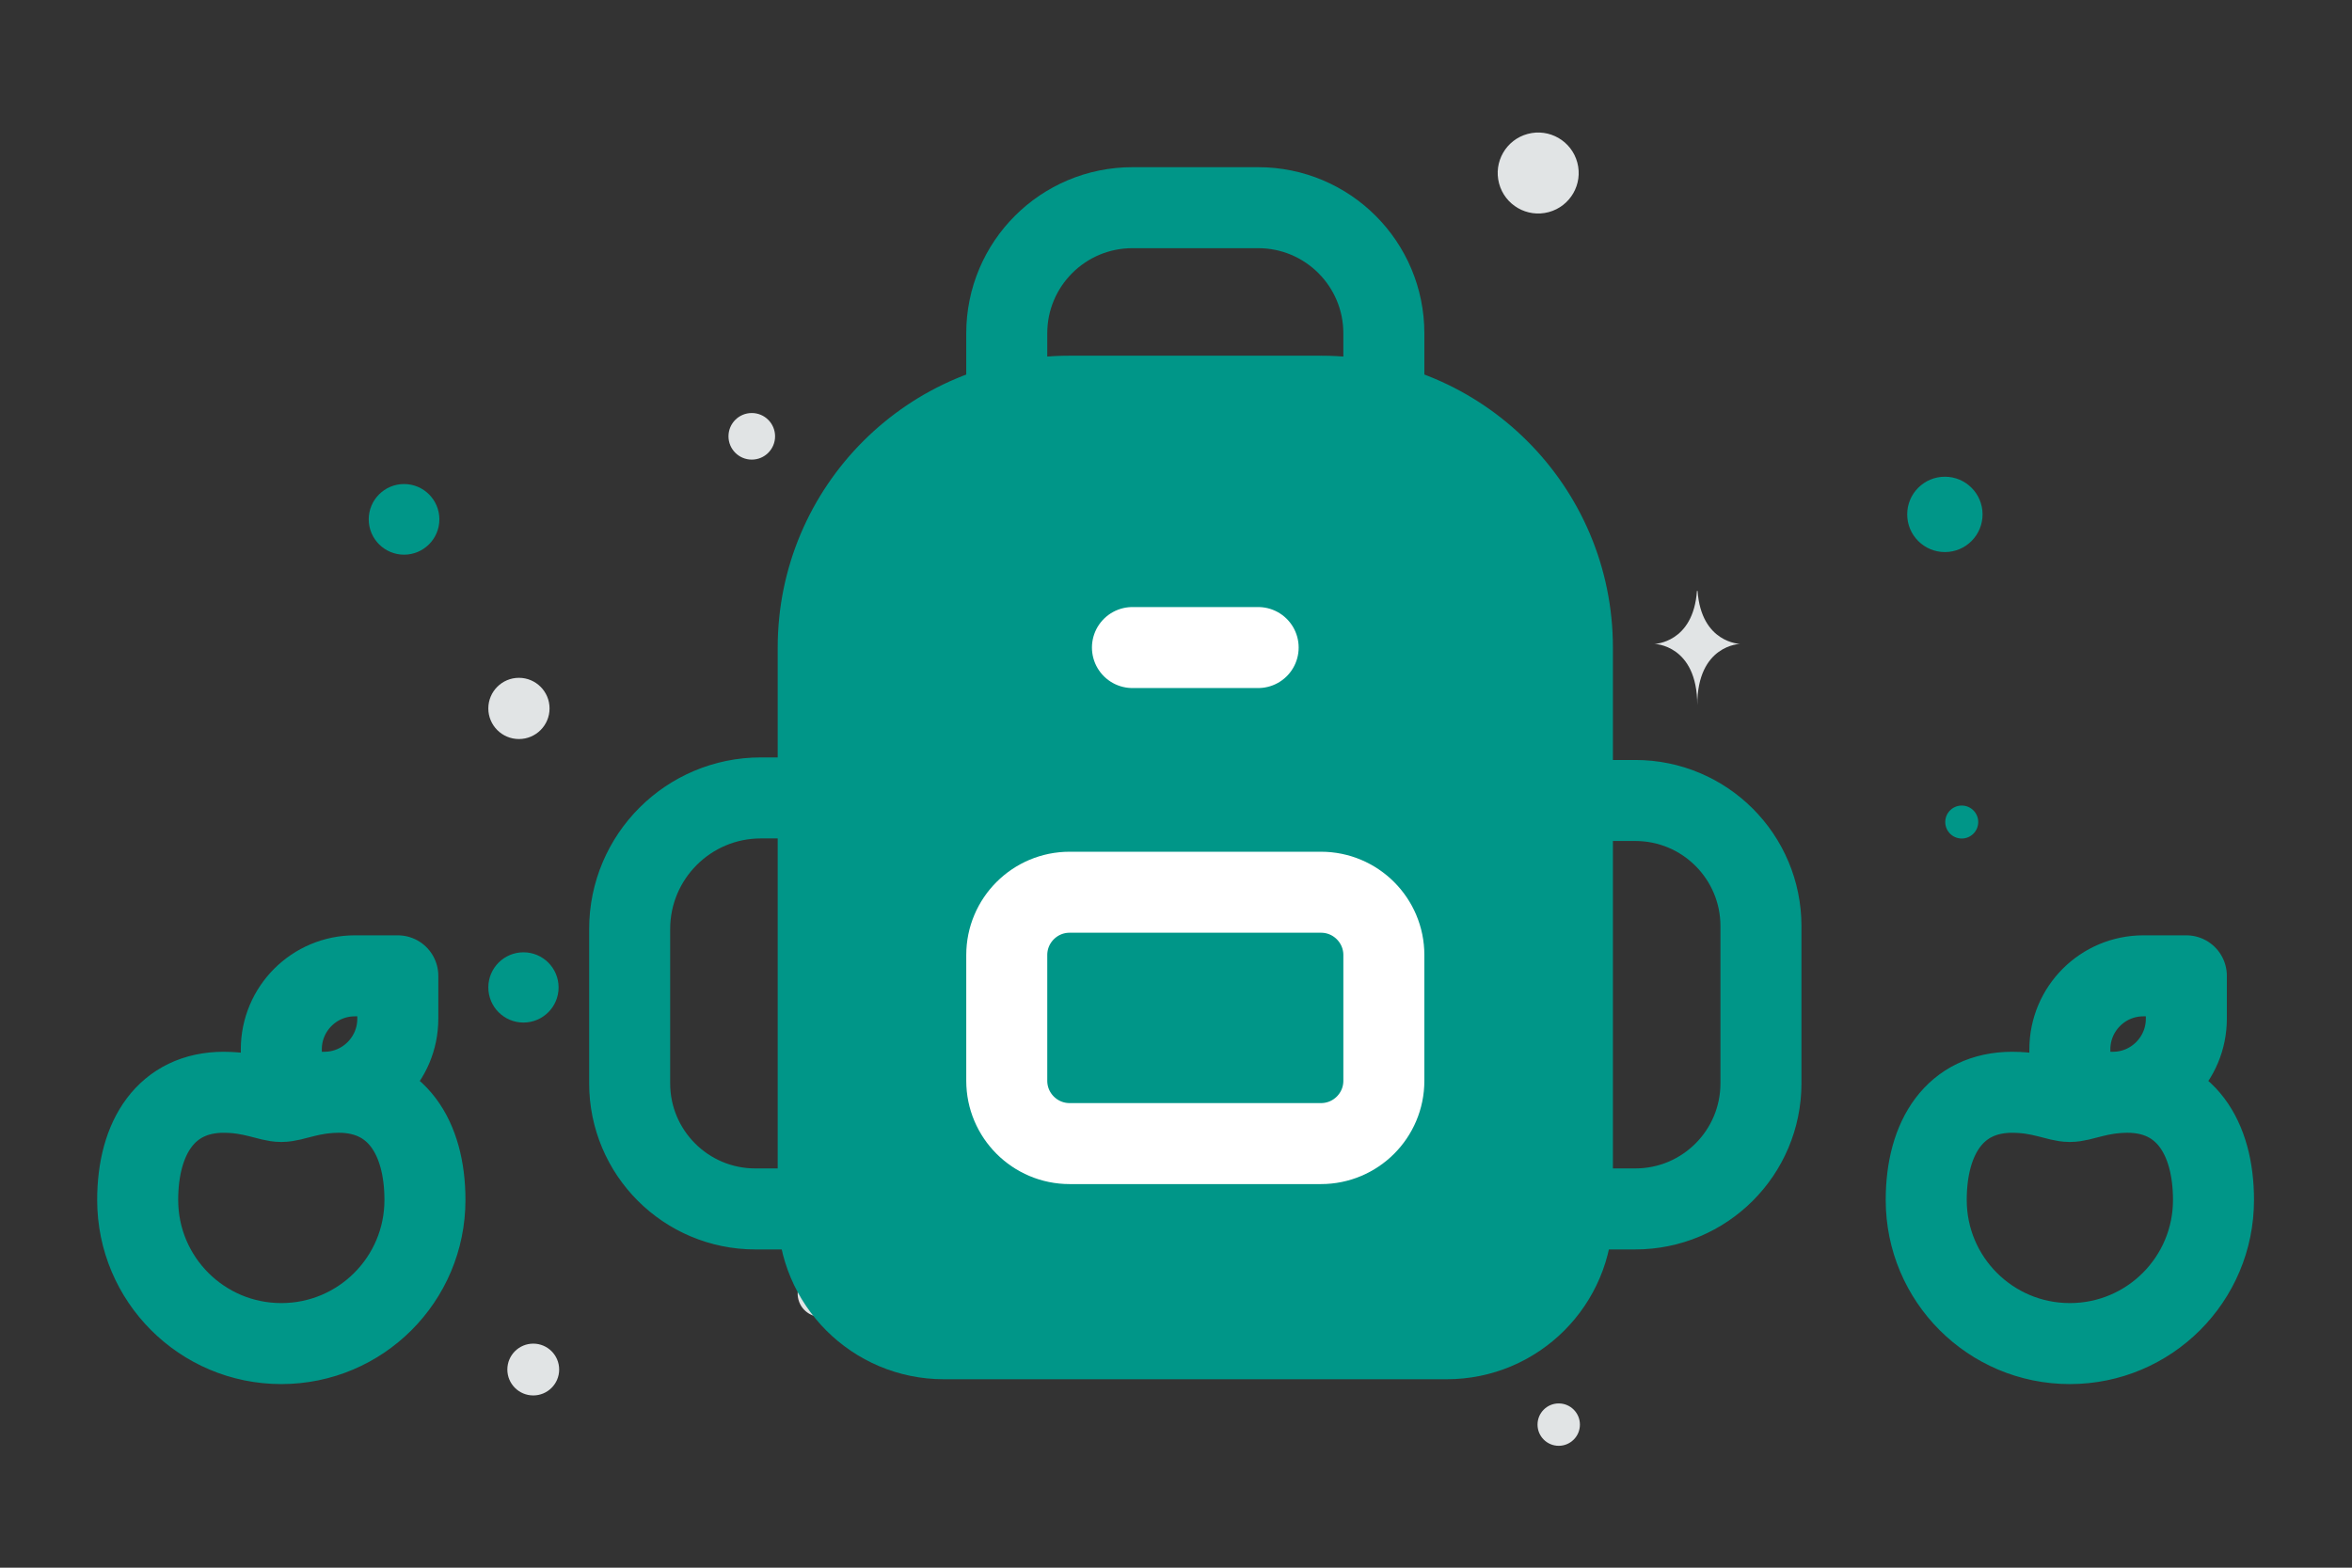 <svg width="900" height="600" viewBox="0 0 900 600" fill="none" xmlns="http://www.w3.org/2000/svg"><rect x="0" y="0" width="900" height="600" fill="#333333" stroke="none"/><path fill="transparent" d="M0 0h900v600H0z"/><circle cx="744.215" cy="196.874" r="14.418" transform="rotate(180 744.215 196.874)" fill="#009688"/><circle cx="200.303" cy="377.918" r="13.443" transform="rotate(180 200.303 377.918)" fill="#009688"/><circle r="13.517" transform="matrix(-1 0 0 1 154.611 198.771)" fill="#009688"/><circle r="6.308" transform="matrix(-1 0 0 1 750.666 314.617)" fill="#009688"/><circle r="8.11" transform="matrix(-1 0 0 1 596.451 545.243)" fill="#E1E4E5"/><circle r="11.715" transform="matrix(-1 0 0 1 198.573 271.139)" fill="#E1E4E5"/><circle r="8.916" transform="matrix(-1 0 0 1 287.67 166.991)" fill="#E1E4E5"/><circle r="9.913" transform="matrix(-1 0 0 1 204.052 524.163)" fill="#E1E4E5"/><circle r="8.901" transform="scale(1 -1) rotate(-75 -165.564 -452.25)" fill="#E1E4E5"/><circle r="11.842" transform="matrix(-1 0 0 1 405.072 92.192)" fill="#E1E4E5"/><circle r="15.495" transform="scale(1 -1) rotate(-75 251.15 -416.646)" fill="#E1E4E5"/><path d="M649.34 226.14h.238c1.411 19.994 16.28 20.301 16.28 20.301s-16.396.32-16.396 23.423c0-23.103-16.396-23.423-16.396-23.423s14.863-.307 16.274-20.301z" fill="#E1E4E5"/><path clip-rule="evenodd" d="M124.071 418.053h-16.425v-16.425c0-15.553 12.597-28.149 28.15-28.149h16.425v16.425c0 15.538-12.611 28.149-28.15 28.149v0z" stroke="#009688" stroke-width="31" stroke-linecap="round" stroke-linejoin="round"/><path d="M107.646 514.228c-30.359 0-54.961-24.603-54.961-54.962m0-.002c0-23.983 10.992-41.224 32.977-41.224m21.984 96.188c30.359 0 54.962-24.603 54.962-54.962m0-.002c0-23.983-10.992-41.224-32.977-41.224m0 .012c-10.992 0-17.227 3.519-21.985 3.519-4.757 0-10.992-3.519-21.984-3.519" stroke="#009688" stroke-width="31" stroke-linecap="round" stroke-linejoin="round"/><path clip-rule="evenodd" d="M808.463 418.053h-16.425v-16.425c0-15.553 12.597-28.149 28.149-28.149h16.425v16.425c0 15.538-12.61 28.149-28.149 28.149v0z" stroke="#009688" stroke-width="31" stroke-linecap="round" stroke-linejoin="round"/><path d="M792.038 514.228c-30.359 0-54.962-24.603-54.962-54.962m0-.002c0-23.983 10.993-41.224 32.977-41.224m21.985 96.188c30.359 0 54.962-24.603 54.962-54.962m0-.002c0-23.983-10.993-41.224-32.977-41.224m0 .012c-10.993 0-17.228 3.519-21.985 3.519-4.757 0-10.992-3.519-21.985-3.519m-456.964 44.642h-24.05c-26.575 0-48.099-21.524-48.099-48.099v-58.994c0-27.729 22.486-50.216 50.216-50.216h21.933" stroke="#009688" stroke-width="31" stroke-linecap="round" stroke-linejoin="round"/><path fill-rule="evenodd" clip-rule="evenodd" d="M505.486 151.635h-96.198c-53.126 0-96.199 43.073-96.199 96.199v216.447c0 26.575 21.524 48.099 48.099 48.099h192.398c26.574 0 48.099-21.524 48.099-48.099V247.834c0-53.126-43.073-96.199-96.199-96.199z" fill="#009688" stroke="#009688" stroke-width="31" stroke-linecap="round" stroke-linejoin="round"/><path d="M601.685 462.693h24.049c26.575 0 48.1-21.524 48.1-48.099v-60.125c0-26.574-21.525-48.099-48.1-48.099h-24.049" stroke="#009688" stroke-width="31" stroke-linecap="round" stroke-linejoin="round"/><path clip-rule="evenodd" d="M505.486 437.682h-96.198c-13.276 0-24.05-10.775-24.05-24.05v-48.099c0-13.276 10.774-24.05 24.05-24.05h96.198c13.276 0 24.05 10.774 24.05 24.05v48.099c0 13.299-10.774 24.05-24.05 24.05z" stroke="#fff" stroke-width="31" stroke-linecap="round" stroke-linejoin="round"/><path d="M529.536 151.634v-24.05c0-26.575-21.524-48.1-48.099-48.1h-48.1c-26.575 0-48.099 21.525-48.099 48.1v24.05" stroke="#009688" stroke-width="31" stroke-linecap="round" stroke-linejoin="round"/><path d="M481.436 247.834h-48.099" stroke="#fff" stroke-width="31" stroke-linecap="round" stroke-linejoin="round"/></svg>